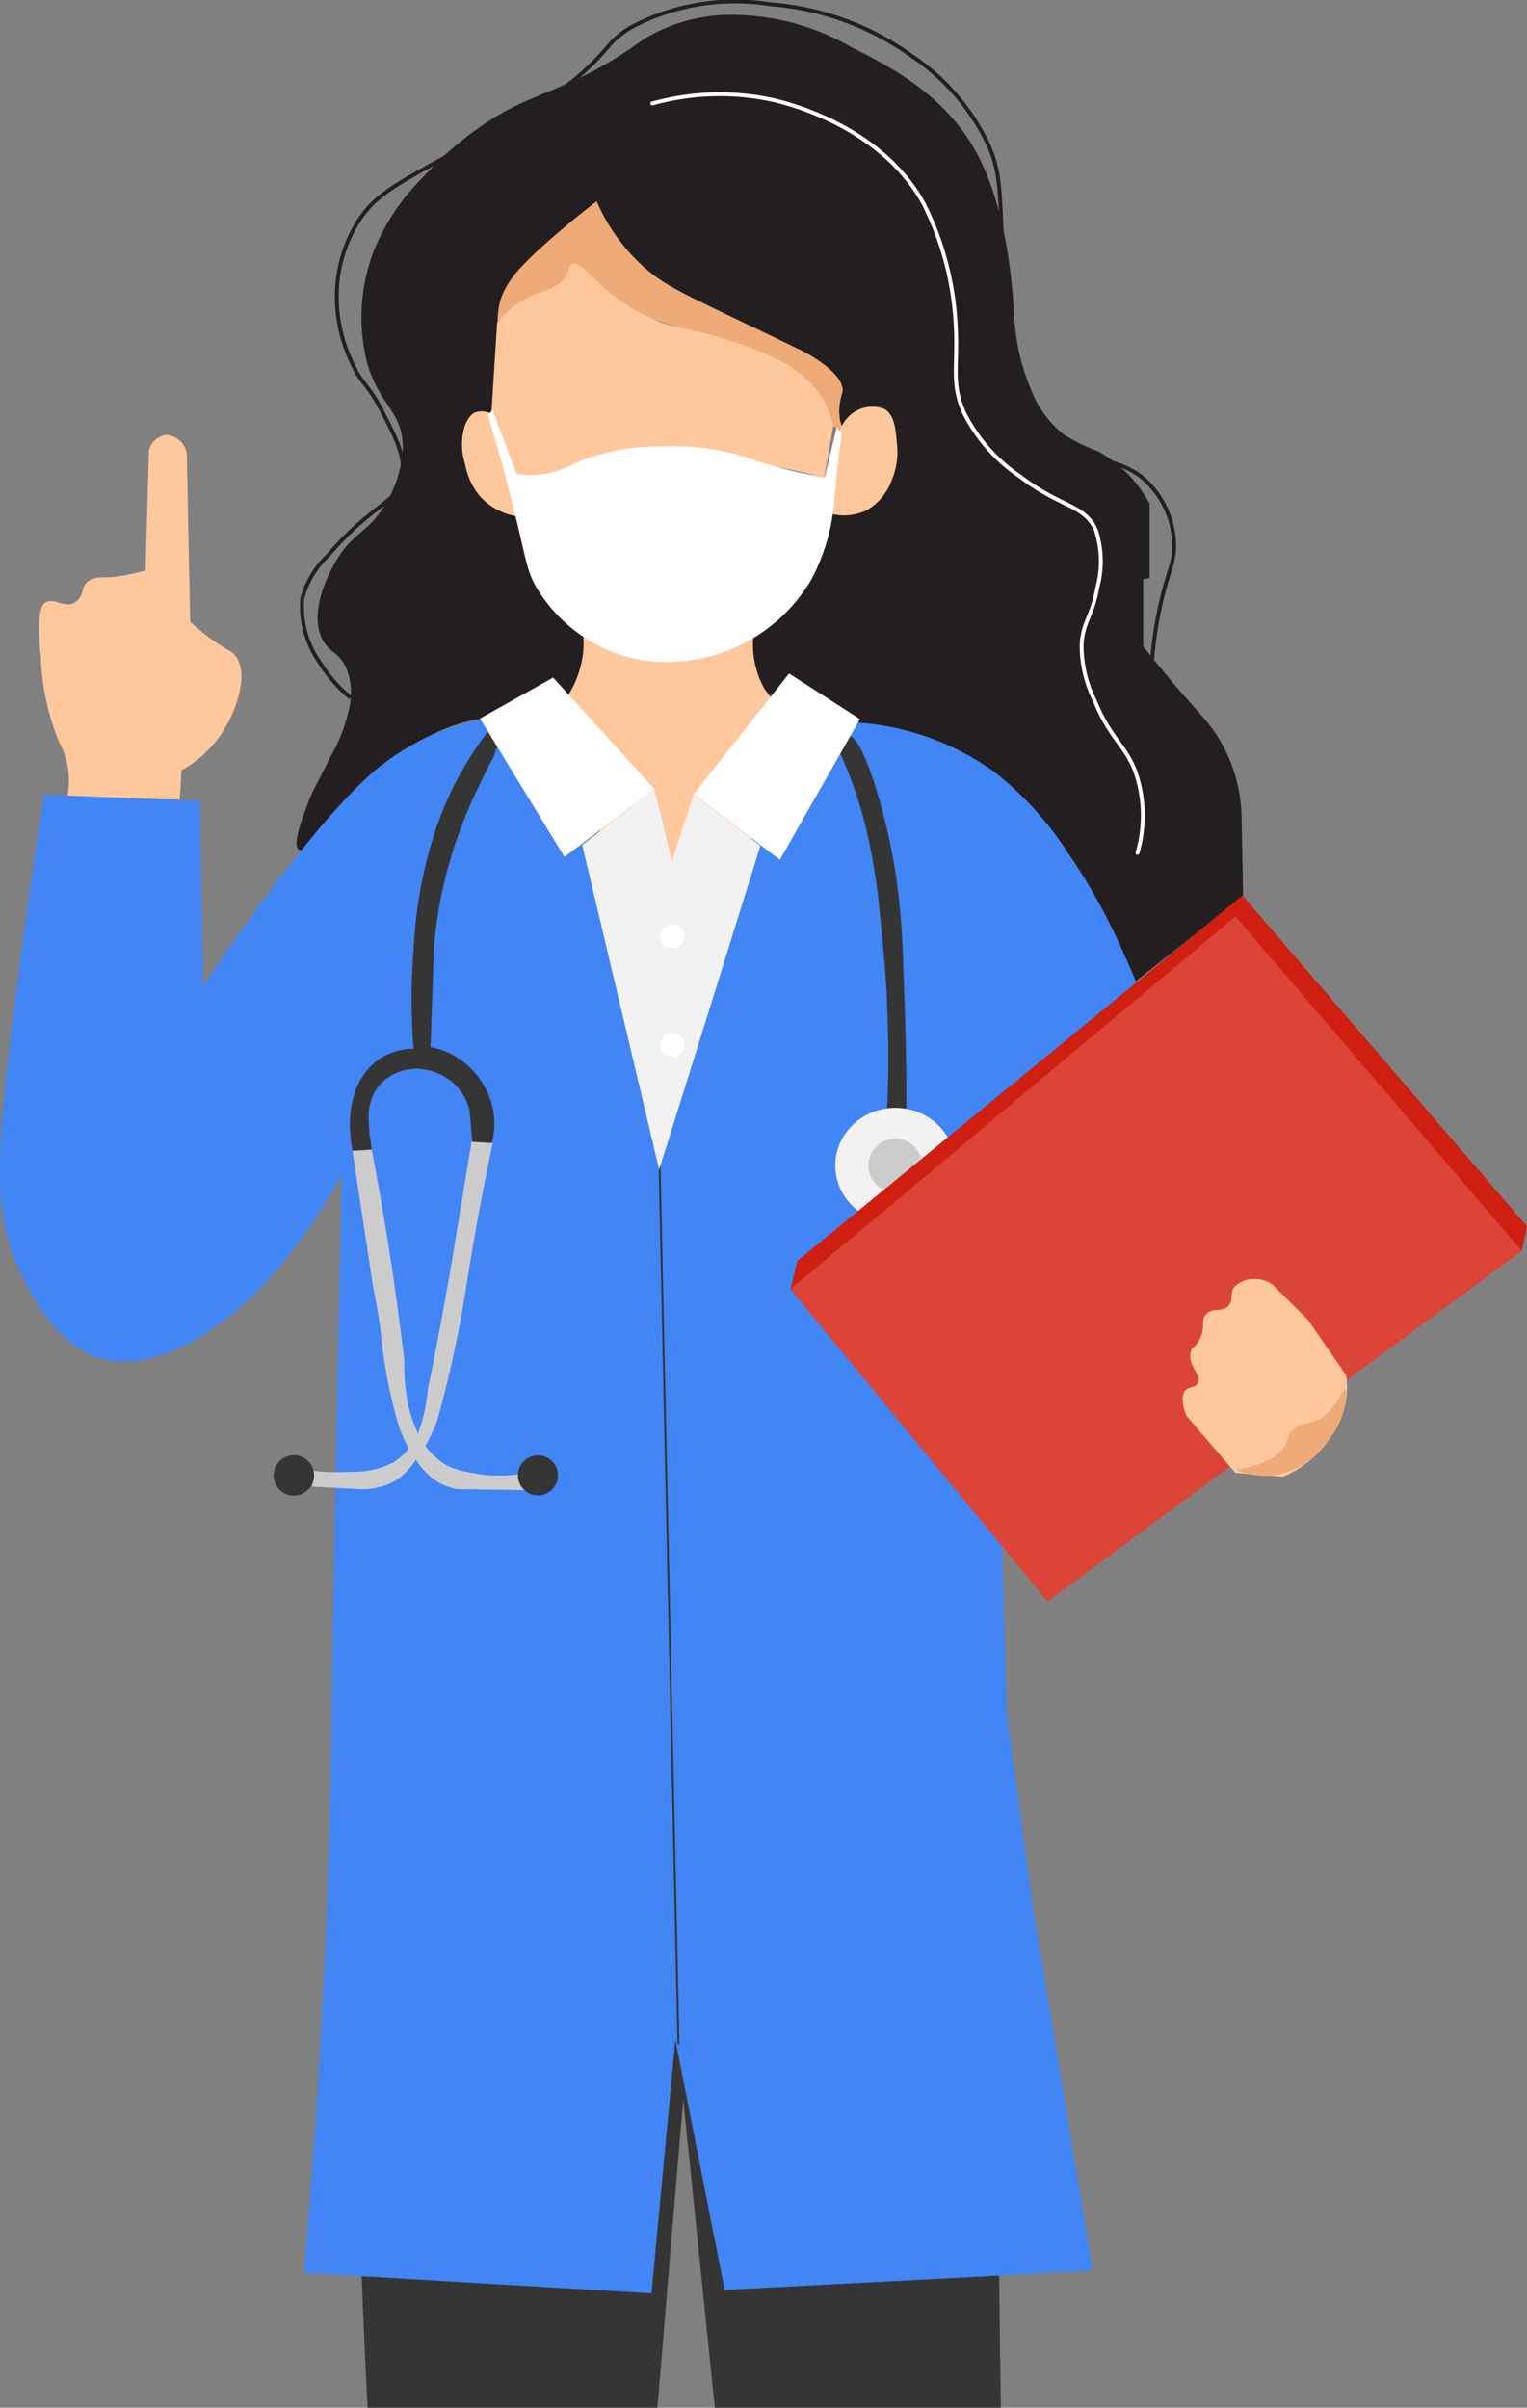 <svg xmlns="http://www.w3.org/2000/svg" viewBox="0 0 79.34 125.12"><rect x="0" y="0" width="79.34" height="125.12" fill="#808080" stroke="none"/><defs><style>.cls-1{fill:#ffc79c;}.cls-2{fill:#353535;}.cls-3{fill:#231f20;}.cls-11,.cls-4,.cls-5,.cls-7{fill:none;}.cls-4{stroke:#fff;}.cls-4,.cls-7{stroke-linecap:round;stroke-linejoin:round;}.cls-4,.cls-5{stroke-width:0.2px;}.cls-5{stroke:#231f20;stroke-miterlimit:10;}.cls-6{fill:#4285f4;}.cls-7{stroke:#353535;stroke-width:0.1px;}.cls-8{fill:#ccc;}.cls-9{fill:#fff;}.cls-10{fill:#f2f2f2;}.cls-12{fill:#db4437;}.cls-13{fill:#ce1f11;}.cls-14{fill:#eeab77;}</style></defs><g id="Layer_2" data-name="Layer 2"><g id="Layer_2-2" data-name="Layer 2"><path class="cls-1" d="M3.46,41.56a4.06,4.06,0,0,0,.09-1.51,4.33,4.33,0,0,0-.48-1.49,12.7,12.7,0,0,1-.95-4.48c-.26-2.41.11-2.71.27-2.79.45-.24,1,.35,1.52,0s.23-.75.69-1.1C4.89,30,5.15,30,5.69,30a9.84,9.84,0,0,0,1.87-.36l.18-6.24a1.08,1.08,0,0,1,.89-.8,1.14,1.14,0,0,1,1.08,1.24l.17,8.47a12.5,12.5,0,0,0,1.24,1c.78.54.88.5,1.07.72.78.88.13,2.85-.62,4a5.93,5.93,0,0,1-2.14,2l-.09,1.51Z"/><path class="cls-2" d="M18.79,118.06v.19q.13,3.45.31,6.87H34.16q.66-8,1.34-16,.82,8,1.64,16H52l-.09-7.1-14.12.71-2.68-13.59q-.71,6.87-1.42,13.72Z"/><path class="cls-1" d="M28.28,37a11.55,11.55,0,0,0,1.65,4.4c.78,1.22,2.46,3.87,4.81,4.1,3.61.36,8-5.1,7.13-9.8a6.93,6.93,0,0,0-2.36-3.91c-3.51-2.88-9.71-2-11.19.88C27.72,33.8,28,35.15,28.28,37Z"/><path class="cls-3" d="M15.52,44.15c-.32-.25.12-1.46.48-2.41.29-.79.45-.92,1.15-2.38a8.63,8.63,0,0,0,1-2.58A3.5,3.5,0,0,0,18,34.73c-.36-.8-.82-.78-1.19-1.4-.79-1.31.11-3.39.86-4.51s1.46-1.21,2.26-2.47a6.18,6.18,0,0,0,1-3.09c0-1.84-1.14-2.12-1.82-4.27a9.6,9.6,0,0,1,.51-6.42A11.53,11.53,0,0,1,22,9.19,17.1,17.1,0,0,1,25.86,6a14.56,14.56,0,0,1,1.46-.74c1-.45,1.24-.5,2.1-.9a18,18,0,0,0,2-1c1.14-.66,1.69-1.1,2.14-1.39A8.76,8.76,0,0,1,38.41.78a12.36,12.36,0,0,1,5.8,1.66c2,1,4.83,2.44,6.48,5.41,1.73,3.12,1.92,7.5,2,8.32a11.15,11.15,0,0,0,.83,3.95,5.61,5.61,0,0,0,1.75,2.46,9,9,0,0,0,1.76.86,6.69,6.69,0,0,1,2.7,2.74l0,3.86-.33.06v3.5l.6.74c1.68,2.08,2.48,2.83,3,3.54a8.14,8.14,0,0,1,1.51,4.6l.08,4.1L59,51c-.48-.51-1.21-1.32-2-2.35a54.83,54.83,0,0,1-3.93-6c-1.18-1.76-3.55-3.88-8.82-5.08l-4.22-1.38a3.81,3.81,0,0,1-.35-.46,4.78,4.78,0,0,1-.54-2.67c.2-2.85,5.46-8.9,4.34-12.21-.7-2.07-3.33-1.53-8.43-5a29.56,29.56,0,0,1-5-4.28l-4.37,9.51,4.6,11.7a4.9,4.9,0,0,1,0,1.28,5.18,5.18,0,0,1-.72,2c-.87,1.27-3.06,1.13-4.39,1.27C19.64,38,16.31,44.75,15.52,44.15Z"/><path class="cls-4" d="M33.89,5.38A13,13,0,0,1,40,5.16c.65.14,5.71,1.27,8,5.44a15.77,15.77,0,0,1,1.65,6.19c.14,2.19-.26,3.1.44,4.66A8.7,8.7,0,0,0,53,24.76c2.15,1.64,3.35,1.45,3.94,2.79a5.23,5.23,0,0,1,.07,3c-.26,1.51-.74,1.73-.81,2.94a6.39,6.39,0,0,0,.67,2.9c.82,2,1.55,2.27,2.1,3.65a6.89,6.89,0,0,1,.13,4.28"/><path class="cls-5" d="M18.22,36.26a7.27,7.27,0,0,1-1.57-1.78,5,5,0,0,1-.94-3.39,4.78,4.78,0,0,1,1.34-2.23c2.31-2.71,3.53-2.65,3.83-4,.24-1.08-.32-2.14-1.16-3.74C19,19.82,18.81,20,18.3,18.88a7.9,7.9,0,0,1-.72-4.59,7.39,7.39,0,0,1,1-2.73c.84-1.35,1.87-1.9,4.21-3.2,5.64-3.14,6.4-3.71,7-4.17,1.95-1.61,1.64-1.94,3-2.77A11.5,11.5,0,0,1,40,.22a14.46,14.46,0,0,1,7.35,2.67,11.45,11.45,0,0,1,4,4.63c.64,1.45.6,2.32.76,6.11.34,8,.78,9.86,1.87,10.29.79.31,1.37-.34,3.25,0a4.75,4.75,0,0,1,2,.8A4.71,4.71,0,0,1,61,28.11c.07,1.1-.3,1.47-.71,3.34a20.26,20.26,0,0,0-.45,3.16"/><path class="cls-6" d="M2.3,41.29C1.59,45.79,1.05,49.8.64,53.21c-.89,7.3-1,10.14.53,13.12C1.8,67.58,3,69.87,5.09,70.55c3.57,1.15,8.86-2.5,12.66-9.5-.06,2.71-.24,12.25-.3,15-.26,13-.22,16.83-.47,23.34-.17,4.27-.5,10.73-1.19,18.72l18.06,1.07L35.09,106l2.56,13,19.13-1L53.69,99.25l-1.37-10.1q-.15-5-.29-10L41.81,66.33l17.34-15c-.16-.4-.4-1-.71-1.66a31.34,31.34,0,0,0-3-5.42,16.91,16.91,0,0,0-3.78-4.14,13.72,13.72,0,0,0-7.13-2.56l-.53,1-3.33,5.53-1.37-.6q-2.4,8.06-4.81,16.1-1.87-8-3.74-16l-1.31.6-4-6.84a11.63,11.63,0,0,0-3,.84,13.66,13.66,0,0,0-2.79,1.72c-1.83,1.47-5.26,5.52-9.09,11.35l-.18-9.63Z"/><path class="cls-7" d="M34.25,59.62l1,46.57"/><path class="cls-2" d="M43.62,39.07c.15-.68.32-.82.45-.83.71-.1,1.93,3.77,2.47,7.17a41.85,41.85,0,0,1,.4,5.09c.13,3,.16,5.45.15,7.25l-1,0c.1-2.12.07-4,0-5.55,0-.42-.1-2.14-.35-4.43a31.55,31.55,0,0,0-.72-4.63A22,22,0,0,0,43.62,39.07Z"/><path class="cls-8" d="M18.31,59.8l1-.06q.62,3.19,1.13,6.65c.21,1.46.4,2.89.57,4.28a9.24,9.24,0,0,0,.1,1.71,6.4,6.4,0,0,0,.49,1.84,3.89,3.89,0,0,0,1.54,1.89,3.59,3.59,0,0,0,1.13.38,7.61,7.61,0,0,0,2.91.09l.15.86-3.59-.06a3,3,0,0,1-1.16-.47,3.76,3.76,0,0,1-.86-.89,7.45,7.45,0,0,1-.95-1.76,25.39,25.39,0,0,1-1-5.19c-.08-.55-.21-1.31-.39-2.23Z"/><path class="cls-2" d="M19.32,59.74l-1,.06a7,7,0,0,1-.12-.92A5.17,5.17,0,0,1,18.37,57a3.51,3.51,0,0,1,1.24-1.9,3.26,3.26,0,0,1,1.88-.6,32.33,32.33,0,0,1,0-5.17,23.28,23.28,0,0,1,1.21-6.4,17.65,17.65,0,0,1,2.76-5.06l.45.71-.3.83c-.17.31-.4.75-.65,1.28A24.43,24.43,0,0,0,23,46.2a23.14,23.14,0,0,0-.45,3l-.18,5.22a4.38,4.38,0,0,1,.68.18,4.17,4.17,0,0,1,2.6,3.26,3.81,3.81,0,0,1-.1,1.55l-1,0-.15-1.69a2.89,2.89,0,0,0-.58-1.17,2.93,2.93,0,0,0-2-1,2.62,2.62,0,0,0-1.93.66,2.37,2.37,0,0,0-.58.89,2.88,2.88,0,0,0-.16.88A11.15,11.15,0,0,0,19.32,59.74Z"/><path class="cls-9" d="M29.33,44.53l-4.39-7.19,3.8-2.13L34,41Z"/><path class="cls-9" d="M36.05,41.26,41,35l3.68,2.37-4.16,7.31Z"/><path class="cls-10" d="M34,41l-3.75,2.91q2,8.43,4,16.87,2.64-8.41,5.26-16.83l-3.47-2.66-1.13,3.45Z"/><circle class="cls-11" cx="34.94" cy="48.66" r="0.62"/><circle class="cls-11" cx="34.94" cy="54.29" r="0.62"/><circle class="cls-9" cx="34.94" cy="48.66" r="0.62"/><circle class="cls-9" cx="34.94" cy="54.29" r="0.62"/><path class="cls-8" d="M16.23,76.43l0,.83,2.41.12a3.42,3.42,0,0,0,2-.49,3.77,3.77,0,0,0,.95-1,7.8,7.8,0,0,0,1.13-2.08c.3-1.08.73-2.73,1.13-4.78.27-1.42.37-2.2.64-3.78.23-1.39.59-3.39,1.11-5.85l-1.1-.06-1.13,6.85c-.38,2.12-.66,3.61-.83,4.48-.27,1.36-.2.91-.31,1.52a8.46,8.46,0,0,1-.52,2.32A3.39,3.39,0,0,1,20.43,76a4.51,4.51,0,0,1-2.27.48A10.61,10.61,0,0,1,16.23,76.43Z"/><circle class="cls-2" cx="15.27" cy="76.67" r="1.05"/><circle class="cls-2" cx="27.95" cy="76.67" r="1.04"/><ellipse class="cls-10" cx="46.52" cy="60.57" rx="3.12" ry="3"/><circle class="cls-8" cx="46.52" cy="60.57" r="1.4"/><path class="cls-12" d="M41.07,67,54.43,83.22,79.07,65,64.23,47.31Z"/><path class="cls-13" d="M41.07,67l.35-1.47,23.13-19,14.79,17.2L79.07,65,64.19,47.62Z"/><path class="cls-1" d="M64.19,76.54l2.48.2a5.65,5.65,0,0,0,1.89-1.32,5.79,5.79,0,0,0,1.11-1.73,4.18,4.18,0,0,0,.27-2.23l-2-2.9L66.1,66.74a1.56,1.56,0,0,0-.8-.27,1.45,1.45,0,0,0-1.16.4c-.29.36,0,.66-.33,1s-.79.06-1.13.41,0,.68-.36,1.34c-.22.41-.37.34-.45.62-.2.68.6,1.23.36,1.65-.14.25-.46.13-.67.4s-.1.86.09,1.29Z"/><path class="cls-14" d="M64.2,76.37a3.67,3.67,0,0,0,3,0,4.12,4.12,0,0,0,1.87-1.61,3.68,3.68,0,0,0,.85-2.57c-.17-.08-.46,1.18-1.58,1.64-.48.19-.87.14-1.2.52s-.15.45-.41.84a2.46,2.46,0,0,1-1,.77A4.75,4.75,0,0,1,64.2,76.37Z"/><path class="cls-14" d="M25.86,16.85a7.19,7.19,0,0,0,3-1.66,1.94,1.94,0,0,1,1.22-.75c.48,0,.87.27,1.46.72a7.38,7.38,0,0,1,1.2,1.12A18.58,18.58,0,0,1,37,17.8c3.7,1.86,6.51,4.82,6.78,4.55.07-.08-.14-.29-.18-.84a3.76,3.76,0,0,1,.18-1.16c.1-1-2-2.09-2.37-2.25-5.56-2.7-6.72-3.11-7.95-4.22A9.85,9.85,0,0,1,31,10.46c-1.09.84-2,1.61-2.69,2.23-1.52,1.37-2,2-2.31,2.91A4.35,4.35,0,0,0,25.86,16.85Z"/><path class="cls-1" d="M43.11,26.68l.48-4.13a1.72,1.72,0,0,1,.36-.74,1.75,1.75,0,0,1,2-.56c.52.31.58,1,.65,1.78a3.78,3.78,0,0,1-.3,2A2.88,2.88,0,0,1,45,26.53,2.73,2.73,0,0,1,43.11,26.68Z"/><path class="cls-1" d="M26.79,26.82a3.32,3.32,0,0,1-1.88-1.06,3.66,3.66,0,0,1-.75-1.66,3.28,3.28,0,0,1,0-2c.2-.5.44-.63.51-.66a1.06,1.06,0,0,1,.86.06l.3-4.72a4.69,4.69,0,0,1,2.2-1.57,2.39,2.39,0,0,0,1.15-.59c.41-.44.33-.83.6-.93s.91.64,1.75,1.4a8.8,8.8,0,0,0,2.2,1.39c1.36.67,1.73.43,4.19,1.22a13.53,13.53,0,0,1,2.22.86,5.9,5.9,0,0,1,2.5,2,4.56,4.56,0,0,1,.65,1.61l-.47,2.67a23.88,23.88,0,0,0-2.79-.63c-4.35-.74-6.7,1.12-11.8.72-.68-.06-1.23-.13-1.54-.18Z"/><path class="cls-9" d="M25.59,21.3l1.25,3.33a4.26,4.26,0,0,0,1.42,0,4.51,4.51,0,0,0,1.55-.53,10.74,10.74,0,0,1,4.28-.89,13,13,0,0,1,4.66.54,22.62,22.62,0,0,0,2.58.76c.64.15,1.16.24,1.52.3l.62-2.59.27.24c-.06.45-.15,1.13-.24,2-.13,1.19-.15,1.68-.21,2.11a10.45,10.45,0,0,1-1.13,3.54,8.7,8.7,0,0,1-9.06,4.15,8,8,0,0,1-5.25-3.77c-.53-.95-.52-1.51-1.25-4.42-.48-1.92-.94-3.47-1.25-4.49Z"/></g></g></svg>
